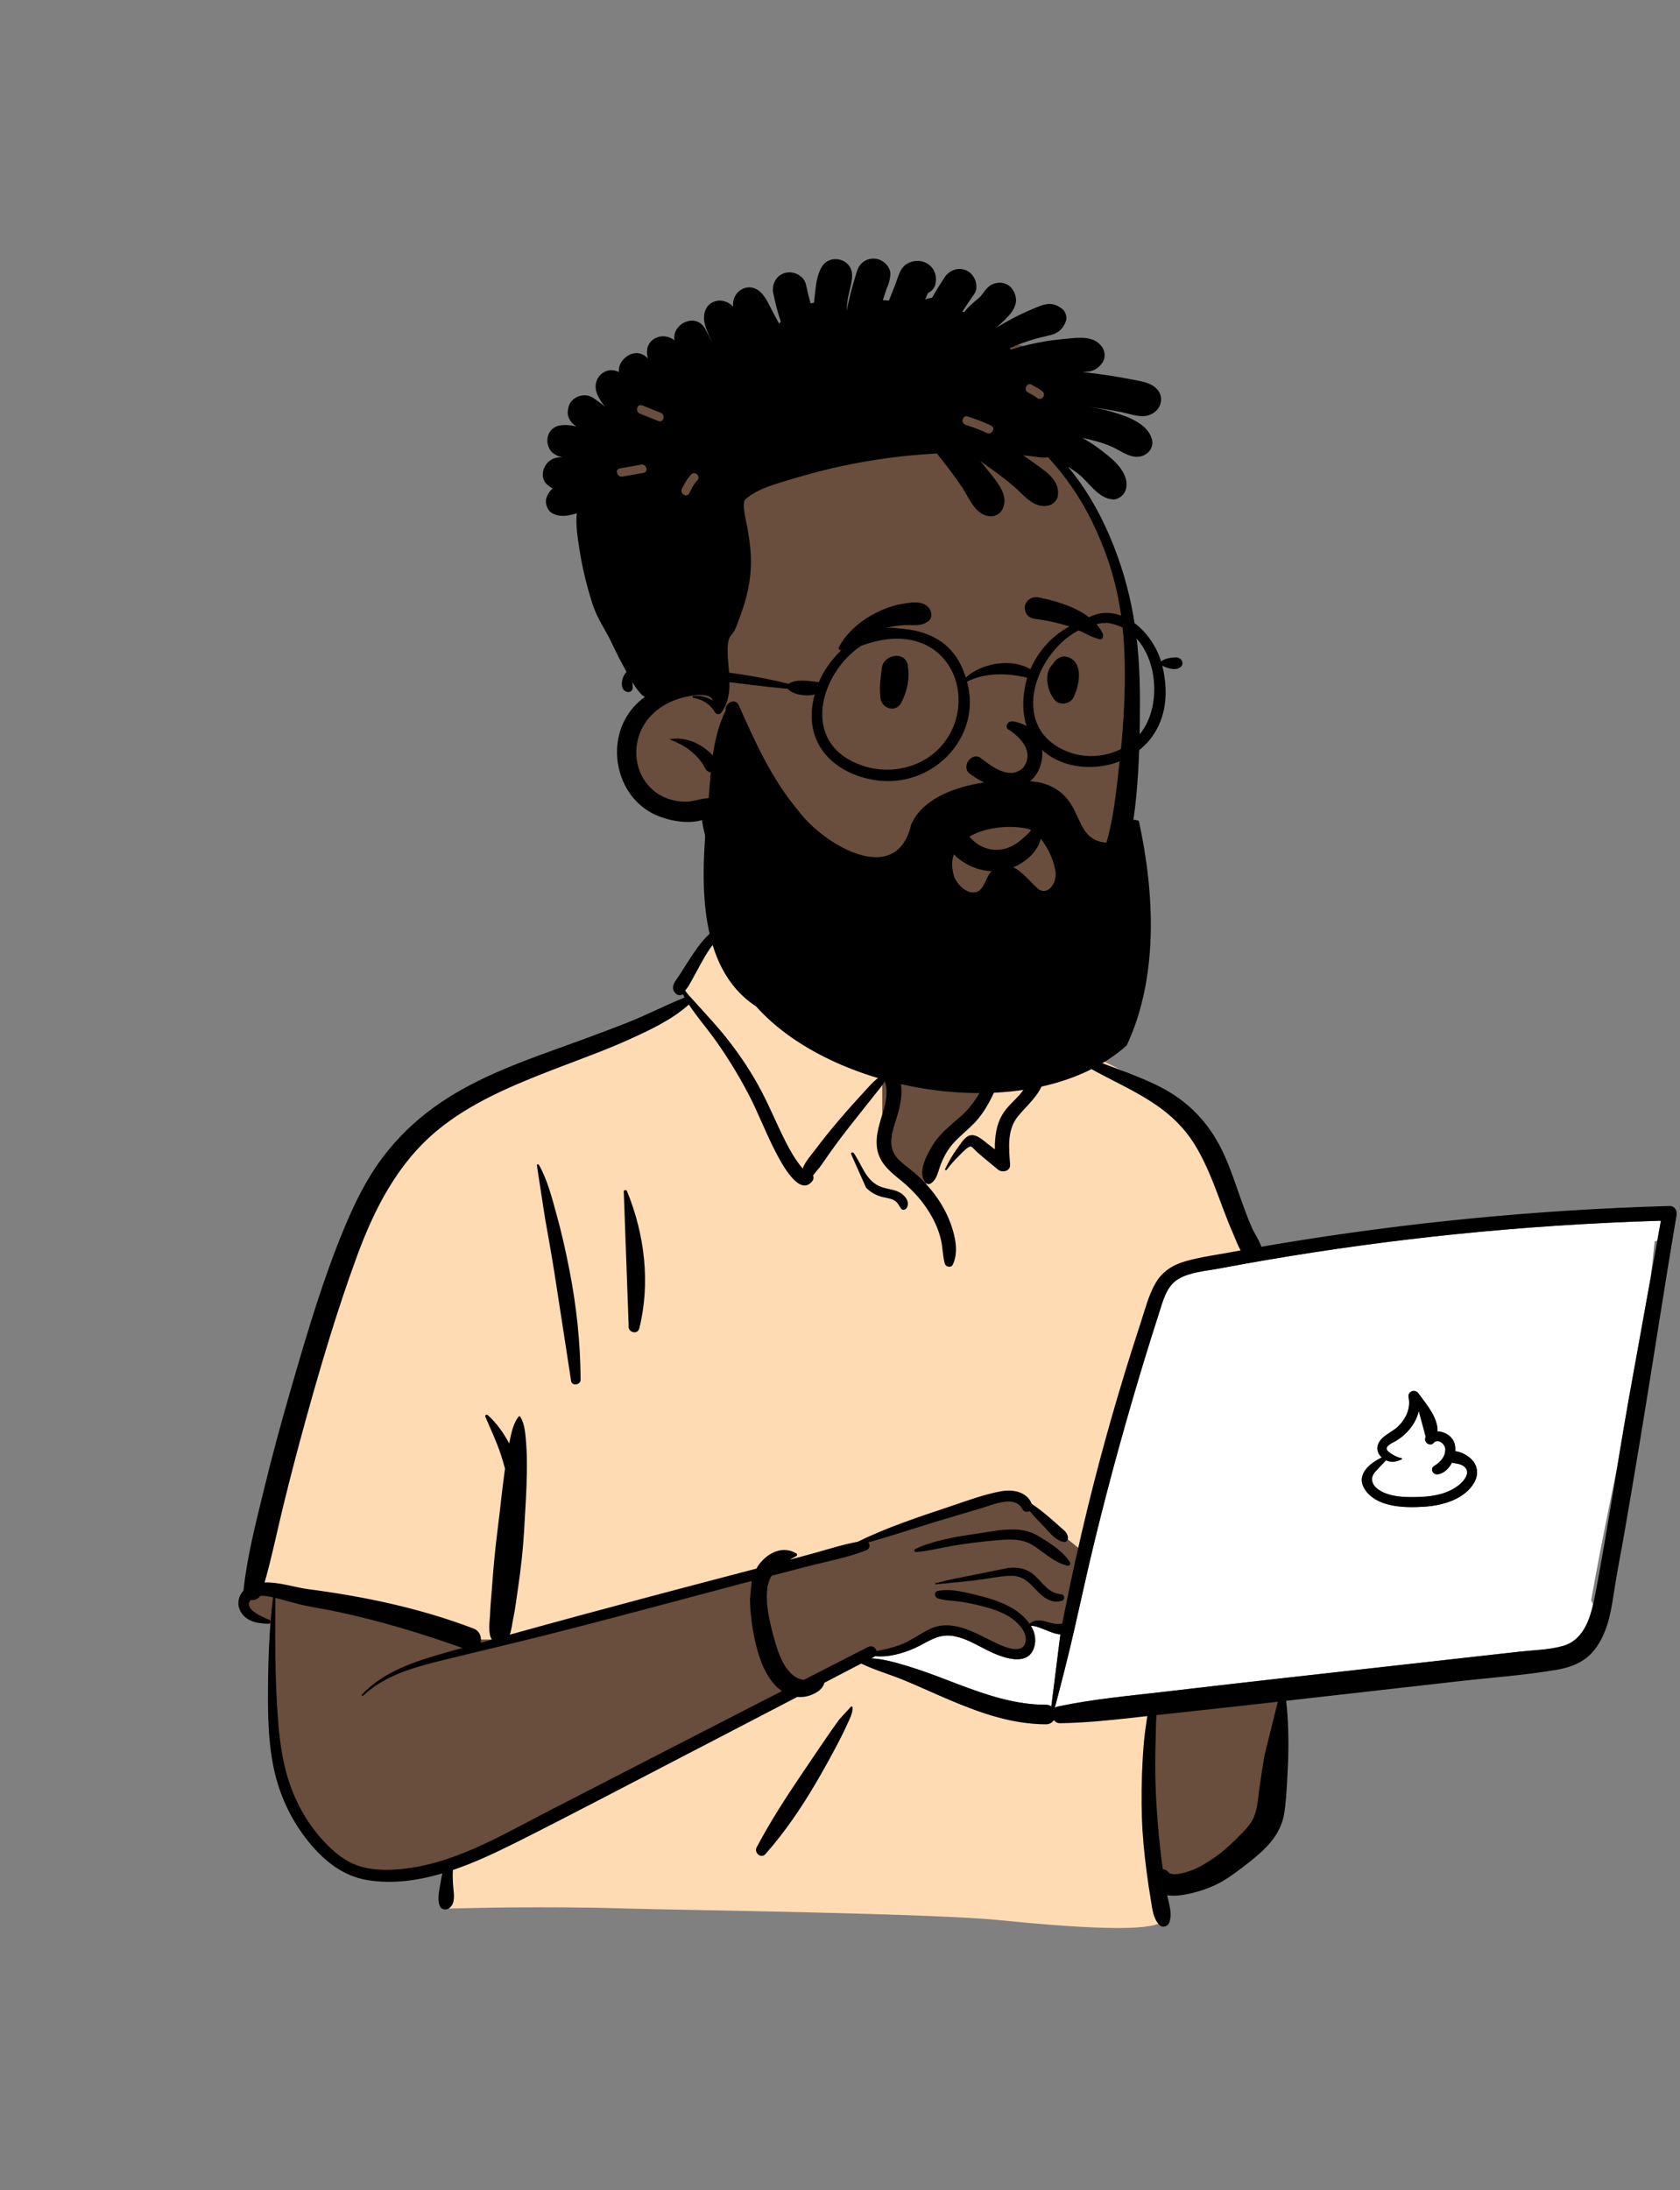 <svg width="449" height="585" viewBox="0 0 449 585" fill="none" xmlns="http://www.w3.org/2000/svg">
<rect x="0" y="0" width="449" height="585" fill="#808080" stroke="none"/>
<path fill-rule="evenodd" clip-rule="evenodd" d="M438.718 323.781C433.238 324.316 427.757 324.85 422.277 325.385C396.029 327.379 369.792 331.543 343.746 334.042C343.097 332.993 341.828 333.166 341.057 333.895C338.458 333.669 335.545 331.694 333.191 333.748C333.114 333.737 333.038 333.725 332.961 333.718C328.769 325.718 325.871 317.186 323.059 308.642C321.264 303.389 318.849 298.304 314.386 294.777C306.77 289.521 289.319 278.862 280.376 279.31C280.228 277.717 279.481 276.077 278.256 275.016C280.957 270.438 270.156 267.45 269.394 267.981C269.883 252.683 262.645 239.398 246.687 236.352C232.39 233.389 212.055 232.892 204.366 247.747C203.521 247.653 194.881 247.608 194.045 247.701C192.745 246.064 178.472 261.574 184.322 266.973C132.02 289.977 102.281 287.232 87.805 351.902C85.848 357.977 85.705 364.625 83.639 370.565C76.286 387.634 70.323 405.811 68.839 424.384C65.254 425.297 64.842 431.581 68.994 432.49C70.58 432.838 71.906 433.313 73.063 434.213C72.159 449.433 75.861 484.203 78.194 484.096C82.951 499.147 104.168 503.395 119.189 498.106C116.599 502.95 119.189 505.995 119.189 508.583C173.239 510.616 232.336 509.445 286.371 512.234C293.283 512.136 300.553 513.922 307.371 512.894C311.528 511.903 311.535 505.403 307.318 504.599L325.746 500.62C325.334 500.465 333.341 495.17 339.394 485.273C345.027 474.203 341.193 460.84 343.746 448.798C363.682 447.177 383.948 446.484 403.666 443.127C406.355 451.125 417.993 441.56 421.692 437.712C421.688 437.706 421.683 437.7 421.679 437.694C423.469 437.207 424.905 435.539 424.953 433.564C426.208 431.78 426.472 429.266 425.268 427.542C430.786 395.881 439.199 363.555 442.24 331.596C443.315 331.36 444.327 330.891 445.186 330.169L445.116 330.1C446.57 328.488 446.853 325.706 444.429 324.336C442.473 323.23 440.84 323.573 438.718 323.781Z" fill="#694D3D"/>
<path fill-rule="evenodd" clip-rule="evenodd" d="M230.282 442.28L234.504 444.951L269.046 456.018L290.155 458.689L307.426 456.018V485.401L310.88 512.877C309.345 515.675 294.761 515.675 267.127 512.877C249.511 511.093 185.13 510.227 170.471 509.846L169.641 509.824C152.416 509.33 135.401 509.33 118.595 509.824V499.521L166.57 475.861L209.556 451.82L230.282 442.28ZM205.806 245.346L208.979 247.701L202.052 259.016L235.793 286.152V307.827L246.476 317.872L252.581 307.827L261.185 296.451L267.299 278.01L265.218 265.861L269.404 265.469C269.425 266.299 269.421 267.137 269.394 267.981C270.156 267.45 280.957 270.438 278.256 275.016C279.481 276.077 280.228 277.717 280.376 279.31C289.319 278.861 306.77 289.521 314.386 294.777C318.849 298.304 321.264 303.389 323.059 308.642L323.481 309.923L323.918 311.239L324.357 312.553C326.786 319.779 329.409 326.94 332.96 333.718C333.038 333.725 333.114 333.737 333.191 333.748C335.545 331.694 338.458 333.669 341.057 333.895C341.81 333.183 343.038 333.001 343.699 333.971L343.745 334.042L311.363 340.385L290.001 414.891L271.397 399.876L261.411 401.353L235.04 410.809L204.37 418.731L134.352 437.924H125.436L73.552 425.466L68.876 423.931C70.42 405.515 76.346 387.496 83.638 370.565C85.705 364.625 85.847 357.977 87.805 351.902C102.281 287.232 132.02 289.977 184.322 266.973C178.472 261.574 192.745 246.064 194.045 247.701L194.127 247.694L194.304 247.685L194.532 247.677C196.572 247.618 203.607 247.662 204.366 247.747C204.806 246.897 205.287 246.098 205.806 245.346Z" fill="#FFDBB4"/>
<path fill-rule="evenodd" clip-rule="evenodd" d="M443.894 326.043L442.929 331.387C442.7 331.462 442.467 331.525 442.231 331.577C441.927 334.763 441.571 337.953 441.169 341.145L435.189 374.283C434.158 380.146 433.179 386.021 432.207 391.898L430.919 398.211L430.121 402.135C428.399 410.632 426.726 419.101 425.258 427.523C425.48 427.841 425.652 428.185 425.777 428.546L425.664 429.021L425.585 429.337L425.505 429.65C424.347 434.077 422.331 438.369 417.582 439.672C413.999 440.654 410.068 440.743 406.369 441.131L405.959 441.175L341.227 448.413C333.406 449.287 325.588 450.188 317.771 451.098L310.994 451.889C301.548 452.976 292.049 453.832 282.742 455.801C282.4 455.873 282.117 456.009 281.886 456.188C283.76 449.134 285.554 442.09 287.18 434.966C289.01 426.947 290.747 418.913 292.704 410.923C296.647 394.827 301.067 378.837 305.906 362.984C306.922 359.656 307.961 356.336 309.022 353.023L309.767 350.707L310.341 348.862C311.228 346.048 312.326 343.156 314.928 341.604C317.973 339.787 322.125 339.486 325.579 338.858L327.917 338.421C331.416 337.772 334.919 337.148 338.427 336.548C355.221 333.676 372.11 331.372 389.061 329.642C406.7 327.841 424.4 326.67 442.122 326.098L443.894 326.043ZM283.227 436.534L283.392 436.548L280.975 455.766C280.588 455.497 280.097 455.332 279.498 455.334C271.567 455.357 263.964 452.836 256.61 450.066L255.491 449.641L252.369 448.448C249.195 447.239 246.004 446.057 242.754 445.076L241.44 444.682L240.773 444.486C238.312 443.772 235.723 443.123 233.164 442.961L232.815 442.942L233.56 442.553C233.669 442.496 233.765 442.433 233.85 442.364C235.259 442.468 236.67 442.44 238.156 442.173C240.951 441.673 243.669 440.706 246.164 439.36L247.279 438.76L247.735 438.519L248.037 438.364L248.336 438.213C250.48 437.151 252.529 436.486 255.235 437.051C258.307 437.694 260.999 439.34 263.769 440.731L264.26 440.975L264.59 441.133L264.927 441.291L265.268 441.446C269.013 443.121 274.973 444.929 276.409 439.867C276.986 437.833 276.534 435.929 275.533 434.259C277.398 434.098 280.731 436.285 283.227 436.534ZM376.444 373.215L376.49 373.446C377.019 376.28 375.691 378.992 373.682 380.968C372.033 382.589 369.116 383.49 368.29 385.822C367.819 387.149 368.319 388.407 369.286 389.285L369.063 389.394L368.846 389.505L368.633 389.616L368.426 389.729L368.224 389.842C364.941 391.717 362.268 394.767 365.229 398.451C368.588 402.63 375.606 402.765 380.551 402.438L380.884 402.415C385.679 402.057 391.359 400.456 393.959 396.054C395.152 394.034 395.021 391.592 393.358 389.864C392.356 388.821 390.567 387.751 388.926 387.624C388.998 386.705 388.888 385.817 388.563 385.068C387.86 383.449 385.989 382.359 384.184 382.32C384.33 378.881 381.56 375.488 379.521 372.739L379.313 372.457L379.111 372.18C378.175 370.886 376.173 371.611 376.444 373.215ZM379.181 376.875L381.039 383.795L381.007 383.852C380.352 385.088 382.068 386.49 383.086 385.452L383.188 385.342C384.396 384.102 386.25 385.769 386.273 387.089C386.306 388.947 385.089 390.384 383.64 391.333L383.538 391.398L383.271 391.563C382.081 392.345 382.982 393.979 384.29 393.78C385.908 393.534 387.234 392.258 388.051 390.665C388.925 390.914 389.919 390.884 390.839 391.395C393.157 392.684 391.824 394.94 390.314 396.303L390.253 396.357L390.13 396.464C387.36 398.812 383.589 399.628 380.035 399.803L379.83 399.812C376.24 399.965 371.562 400.016 368.485 397.916C366.569 396.61 366.015 394.756 367.636 393.001C368.552 392.01 369.477 391.009 370.43 390.042C371.856 390.719 373.129 390.444 374.587 389.804C374.774 389.722 374.671 389.437 374.488 389.437C373.683 389.437 370.731 387.952 370.588 387.003C370.455 386.125 372.088 385.385 372.882 384.96L372.997 384.898L373.097 384.84C373.928 384.34 374.709 383.757 375.424 383.103C377.238 381.443 378.555 379.361 379.13 377.083L379.181 376.875Z" fill="white"/>
<path fill-rule="evenodd" clip-rule="evenodd" d="M205.362 244.297C206.991 240.228 212.495 241.81 211.882 246.085C211.514 248.645 210.104 251.35 208.837 253.594C207.805 255.421 206.629 257.203 205.033 258.573C207.873 261.207 210.821 263.746 213.844 266.156C217.143 268.786 220.611 271.209 224.196 273.437C227.34 275.391 230.626 277.122 233.589 279.351C236.344 281.424 238.854 283.917 240.132 287.17C241.492 290.636 240.901 294.214 239.899 297.677L239.784 298.068C238.76 301.499 236.988 305.634 239.445 308.867C240.696 310.512 242.515 311.678 244.085 312.993C245.48 314.162 246.79 315.434 247.991 316.799C250.611 319.777 252.741 323.127 254.086 326.86L254.206 327.199C255.358 330.503 256.201 334.551 254.644 337.796C254.197 338.726 252.756 338.423 252.506 337.518C251.94 335.466 251.97 333.318 251.495 331.237C251.002 329.074 250.18 327.02 249.108 325.077C247.032 321.318 244.221 318.107 240.9 315.392L239.906 314.588C237.315 312.474 234.935 310.232 234.409 306.733C233.846 302.99 235.355 299.424 236.325 295.881C237.001 293.412 237.221 291.046 236.491 288.814C235.598 290.263 234.381 291.637 233.418 292.863C231.5 295.306 229.564 297.734 227.633 300.166C225.654 302.66 223.723 305.194 221.884 307.793C221.062 308.956 220.248 310.125 219.437 311.296C218.827 312.176 217.977 313.055 217.312 313.953C217.473 314.433 217.461 314.986 217.168 315.379C213.643 320.115 208.628 310.234 207.32 307.737C204.656 302.653 202.674 297.252 200.002 292.169C197.232 286.9 194.079 281.771 190.565 276.96C188.439 274.051 186.056 271.317 184.111 268.315C179.53 272.446 173.501 275.215 167.964 277.726C161.879 280.484 155.558 282.738 149.32 285.131L147.478 285.842C136.729 290.013 125.719 294.595 116.785 302.003C106.286 310.709 100.076 322.842 95.452 335.407C90.129 349.872 85.726 364.727 81.621 379.572C79.521 387.168 77.528 394.798 75.654 402.453C74.003 409.197 72.634 416.007 70.723 422.682C74.599 422.546 79.02 424.038 82.33 424.468C97.413 426.431 112.293 429.561 126.533 434.978C128.292 435.648 128.801 437.394 128.418 438.81C129.432 438.525 130.446 438.237 131.46 437.954C130.349 436.26 130.88 433.233 130.967 431.357L130.972 431.228C131.062 428.727 131.335 426.224 131.512 423.728C131.849 418.97 132.287 414.246 132.871 409.515L133.019 408.332C133.68 403.185 134.169 398.008 134.89 392.87L134.975 392.282C134.63 390.967 134.227 389.668 133.804 388.375C132.678 384.932 131.089 381.69 129.696 378.354C129.532 377.961 130.095 377.736 130.357 377.971C132.716 380.081 134.59 382.758 136.095 385.557C136.121 385.425 136.144 385.293 136.172 385.161L136.343 384.32C136.767 382.27 137.282 380.113 138.547 378.451C138.682 378.274 138.948 378.237 139.076 378.451C140.286 380.487 140.422 383.067 140.608 385.384C140.818 388.006 140.845 390.661 140.808 393.289C140.735 398.427 140.371 403.579 140.081 408.708C139.796 413.749 139.237 418.725 138.517 423.716L138.38 424.652C138.028 427.027 137.739 429.432 137.275 431.791L137.143 432.434C136.895 433.604 136.742 435.253 136.248 436.624C148.966 433.096 161.705 429.65 174.467 426.264C183.691 423.816 192.924 421.405 202.154 418.979C202.641 418.106 203.247 417.291 204.004 416.563C206.498 414.162 209.802 413.09 212.833 414.939C213.08 415.089 213.1 415.473 212.833 415.619C212.253 415.934 211.671 416.258 211.099 416.595L216.641 415.103C220.784 413.986 224.976 412.592 229.215 411.814C237.025 407.982 245.424 405.208 253.65 402.467L254.62 402.141C258.832 400.714 263.189 399.115 267.54 398.324C270.726 397.744 274.466 398.443 275.747 401.689C277.369 402.751 278.895 404 280.368 405.229C281.433 406.116 282.453 407.06 283.491 407.979L283.682 408.146C284.531 408.878 285.203 409.368 285.411 410.533C285.519 411.135 285.134 411.948 284.387 411.869C282.103 411.626 280.246 408.993 278.697 407.421C277.501 406.206 276.294 404.95 275.202 403.615C274.565 403.959 273.692 403.898 273.287 403.134C271.185 399.178 265.428 401.919 262.242 402.858L257.679 404.201C255.398 404.873 253.117 405.549 250.84 406.236C244.583 408.126 238.356 410.24 232.041 411.975C232.606 412.593 232.528 413.691 231.455 414.109C226.513 416.037 221.09 417.034 215.955 418.357C212.713 419.193 209.473 420.035 206.234 420.881C205.679 421.775 205.28 422.787 205.111 423.965C204.493 428.296 205.685 433.294 206.847 437.483L207.022 438.108C207.976 441.476 209.38 445.605 212.303 447.732C213.017 448.251 213.925 448.612 214.841 448.693C220.562 445.765 226.283 442.838 232.008 439.915C233.068 439.374 234.048 440.107 234.286 440.979C236.304 440.649 238.318 440.13 240.152 439.511C243.234 438.471 245.641 436.486 248.53 435.113C254.12 432.458 259.829 435.72 264.835 438.199L265.988 438.763C268.233 439.846 272.903 441.926 273.98 438.964C275.022 436.099 271.728 433.037 269.601 431.748C267.066 430.21 264.113 429.388 261.248 428.702C259.612 428.311 257.956 427.991 256.29 427.758C254.4 427.494 252.448 427.533 250.628 426.924C249.724 426.622 249.585 425.194 250.628 424.958C253.429 424.324 256.772 425.016 259.695 425.722L261.223 426.096C264.168 426.815 267.141 427.717 269.824 429.15C271.774 430.192 273.833 431.776 275.178 433.715C276.346 432.636 277.799 432.673 279.313 433.073L280.135 433.3C281.492 433.674 282.592 433.931 283.913 433.672C284.089 432.717 284.268 431.761 284.46 430.806C286.341 421.413 288.405 412.056 290.682 402.749C294.61 386.696 299.155 370.819 304.279 355.104L304.793 353.533C305.975 349.939 306.926 346.023 308.831 342.721C310.633 339.599 313.52 337.8 316.95 336.848C320.843 335.767 324.933 335.202 328.904 334.472C329.789 334.309 330.678 334.154 331.564 333.995C330.815 332.649 330.256 331.123 329.752 329.951L329.664 329.748C328.581 327.295 327.609 324.797 326.67 322.287L325.968 320.399C324.273 315.854 322.523 311.383 320.14 307.132C317.632 302.658 314.304 299.001 310.155 295.973C301.697 289.8 291.502 286.652 283.298 280.055C282.962 279.785 283.393 279.323 283.734 279.494C289.274 282.261 295.254 284.143 301.015 286.396L302.152 286.842C306.706 288.637 311.331 290.591 315.272 293.497C319.667 296.737 323.128 300.762 325.73 305.547C328.293 310.265 329.933 315.545 331.742 320.584L332.226 321.926C332.956 323.94 333.709 325.947 334.573 327.906C335.258 329.461 336.537 331.237 337.119 333.014C338.71 332.739 340.3 332.464 341.893 332.2C376.384 326.474 411.26 323.11 446.214 322.126C447.582 322.087 448.289 323.385 448.088 324.571C444.733 344.293 441.752 364.082 438.482 383.818C437.054 392.432 435.598 401.04 434.107 409.643C433.352 414.002 432.48 418.344 431.765 422.709C431.187 426.234 430.768 429.787 429.777 433.23C428.888 436.318 427.524 439.295 425.284 441.651C422.869 444.19 419.499 445.419 416.106 446C407.493 447.474 398.659 448.076 389.976 449.057L343.748 454.287C344.423 460.392 344.474 466.402 344.164 472.578L343.987 475.95C343.843 478.662 343.67 481.378 343.279 484.062C342.787 487.429 341.238 490.28 338.957 492.794C336.861 495.104 334.316 497.074 331.84 498.963C329.27 500.923 326.615 502.816 323.593 504.028L323.201 504.183C320.55 505.212 315.577 506.805 311.954 506.223C312.427 508.582 313.344 511.119 312.531 513.454C312.154 514.538 310.729 515.079 309.855 514.157C308.125 512.328 307.989 509.914 307.58 507.528C307.153 505.047 306.785 502.556 306.459 500.059C305.827 495.231 305.335 490.359 305.185 485.491C305.031 480.491 305.091 475.484 305.362 470.49C305.501 467.925 305.674 465.362 306.001 462.814C306.141 461.727 306.283 460.639 306.447 459.555C306.506 459.16 306.572 458.766 306.643 458.374L302.494 458.839C296.132 459.545 289.766 460.183 283.359 460.282C282.6 460.293 282.017 459.95 281.635 459.45C281.229 460.108 280.521 460.579 279.507 460.575C270.56 460.542 262.227 457.633 254.089 454.205C249.987 452.476 245.949 450.605 241.841 448.891C238.006 447.291 233.907 446.15 230.165 444.348L220.332 449.476C220.259 449.728 220.167 449.966 220.069 450.166C219.428 451.465 218.166 452.17 216.877 452.701C215.64 453.212 214.358 453.37 213.11 453.241C205.652 457.127 198.193 461.009 190.729 464.882L183.263 468.751C168.388 476.451 153.573 484.278 138.604 491.798L137.502 492.349C132.332 494.927 126.78 497.54 121.043 499.489C120.941 500.933 121.005 502.338 121.127 503.866L121.156 504.199C121.327 506.005 121.694 508.268 120.237 509.554C119.479 510.222 118.125 510.225 117.609 509.217C116.674 507.388 117.514 504.506 117.81 502.52C117.915 501.814 118.044 501.087 118.233 500.383C111.655 502.33 104.879 503.274 98.185 502.181C91.668 501.117 86.621 497.035 82.552 492.042C78.257 486.773 75.206 480.633 73.568 474.051C71.705 466.561 71.583 458.825 71.627 451.153C71.674 442.984 71.978 434.773 72.977 426.658C71.882 426.402 70.668 426.181 69.561 426.257C69.013 427.129 67.95 427.496 66.989 427.383C64.9 429.674 70.199 432.015 71.892 432.601C72.48 432.805 72.417 433.754 71.739 433.726L71.312 433.706C68.695 433.567 65.992 433.123 64.454 430.705C63.221 428.768 63.592 426.472 65.061 424.892C66.032 415.767 68.352 406.881 70.512 397.98C72.631 389.243 74.988 380.562 77.486 371.925L78.606 368.06C82.54 354.517 86.651 340.865 92.077 327.861C94.786 321.367 97.907 314.993 102.138 309.331C106.081 304.053 110.737 299.537 116.089 295.68C126.066 288.488 137.773 284.143 149.275 280.003L149.79 279.818C155.751 277.674 161.697 275.504 167.59 273.182C172.802 271.127 177.795 268.523 182.982 266.438C182.813 266.134 182.651 265.826 182.494 265.515L182.398 265.595C182.382 265.608 182.365 265.621 182.347 265.633C181.826 265.992 181.058 265.815 180.628 265.412C179.414 264.273 179.825 263.009 180.635 261.828L180.741 261.678C181.732 260.298 182.616 258.839 183.53 257.408L184.103 256.514C185.638 254.124 187.251 251.719 189.298 249.744C190.246 248.829 191.284 248.145 192.384 247.634C192.29 247.437 193.114 247.033 193.348 247.236C196.832 245.968 200.84 246.234 204.638 246.583M341.511 454.539L336.668 455.087C331.339 455.69 326.008 456.273 320.677 456.85L309.096 458.101C309.067 458.758 308.987 459.399 308.972 459.895C308.896 462.451 308.84 465.007 308.787 467.564C308.68 472.688 308.797 477.817 309.136 482.931C309.465 487.887 309.898 492.843 310.571 497.765L310.709 498.749L310.789 499.267C311.338 499.319 311.878 499.579 312.326 500.112C313.306 501.275 316.853 500.144 318.238 499.654C320.516 498.849 322.661 497.487 324.64 496.122C326.573 494.788 328.313 493.234 329.986 491.596L331.354 490.25C332.716 488.906 334.078 487.473 334.912 485.781C336.043 483.487 336.19 480.67 336.521 478.172C336.93 475.098 337.416 472.025 337.93 468.967M200.903 422.278L200.401 422.409C182.15 427.23 163.928 432.194 145.621 436.803C136.562 439.084 127.46 441.2 118.389 443.437L116.921 443.802C109.765 445.6 102.524 447.764 97.044 452.925C96.842 453.115 96.548 452.823 96.739 452.621C102.644 446.37 111.043 443.724 119.108 441.43C120.598 441.006 122.091 440.592 123.582 440.171C112.615 436.283 101.474 432.901 90.076 430.489C87.141 429.868 84.172 429.412 81.24 428.788C79.194 428.353 77.197 427.724 75.173 427.202L73.582 426.804L73.56 431.806C73.534 438.891 73.546 445.969 73.91 453.053L73.979 454.365C74.403 462.248 75.065 470.295 77.879 477.727C80.165 483.768 83.809 489.458 88.575 493.857C90.986 496.083 93.579 497.816 96.784 498.671C99.759 499.466 102.877 499.559 105.936 499.347C120.608 498.329 133.669 490.404 146.414 483.843C167.261 473.111 188.111 462.385 208.979 451.694C208.415 451.311 207.883 450.869 207.4 450.372C204.602 447.499 203.126 443.565 202.156 439.756C201.124 435.701 200.507 431.354 200.435 427.168M227.456 455.837C227.64 455.738 227.853 455.862 227.862 456.068C227.926 457.653 227.045 459.216 226.387 460.644L226.318 460.796C225.518 462.564 224.643 464.309 223.737 466.026C221.928 469.457 220.047 472.852 218.084 476.198C214.137 482.93 209.751 489.378 204.567 495.24C203.396 496.564 201.47 494.866 202.221 493.44C205.845 486.568 210.068 480.079 214.416 473.646C216.593 470.425 218.768 467.201 220.966 463.995C221.883 462.657 222.811 461.324 223.765 460.011L224.34 459.226M443.903 326.062C425.589 326.612 407.297 327.8 389.07 329.661C372.119 331.391 355.23 333.695 338.437 336.567C334.929 337.167 331.426 337.791 327.927 338.44L325.828 338.832C322.328 339.492 318.053 339.764 314.937 341.623C311.652 343.582 310.765 347.678 309.672 351.055C308.387 355.027 307.134 359.01 305.916 363.003C301.077 378.856 296.657 394.846 292.713 410.942C290.756 418.932 289.019 426.966 287.189 434.985C285.563 442.109 283.77 449.153 281.895 456.206C282.127 456.028 282.41 455.892 282.752 455.82C292.058 453.851 301.558 452.995 311.003 451.908L311.917 451.802C321.689 450.659 331.46 449.525 341.237 448.432L405.969 441.194C409.786 440.768 413.876 440.71 417.591 439.691C423.908 437.958 425.388 430.937 426.448 425.345L426.48 425.176C429.675 408.282 432.219 391.24 435.199 374.302M283.402 436.567C280.889 436.402 277.449 434.113 275.542 434.278C276.543 435.947 276.995 437.852 276.418 439.886C274.813 445.546 267.552 442.618 264.055 440.889C261.188 439.47 258.419 437.735 255.245 437.07C251.648 436.318 249.212 437.74 246.174 439.379C243.678 440.725 240.961 441.692 238.166 442.192C236.68 442.458 235.268 442.487 233.859 442.383C233.774 442.452 233.679 442.515 233.57 442.572L232.824 442.961C236.195 443.114 239.627 444.149 242.764 445.095C246.014 446.076 249.204 447.258 252.378 448.467L255.5 449.66C263.201 452.592 271.173 455.377 279.507 455.352C280.107 455.351 280.597 455.516 280.984 455.785M269.341 418.832C271.824 418.53 274.116 418.854 276.099 420.461C278.492 422.399 280.099 425.612 283.539 425.824C284.542 425.885 284.775 427.287 283.778 427.58C281.218 428.334 279.145 426.956 277.4 425.168L276.228 423.95C274.504 422.175 272.914 420.803 269.989 420.909C266.856 421.023 263.718 421.743 260.606 422.109C257.08 422.523 253.556 422.876 250.019 423.181C249.855 423.195 249.827 422.938 249.98 422.9L253.942 421.92M266.944 408.74L267.354 408.699C270.959 408.351 274.256 408.338 277.476 410.266L278.094 410.637C280.997 412.392 284.157 414.459 285.972 417.299C286.269 417.764 285.778 418.311 285.281 418.193C281.792 417.36 279.241 414.815 276.307 412.91C273.014 410.772 269.613 411.125 265.858 411.457C262.222 411.778 258.589 412.22 254.989 412.823C251.607 413.388 248.214 414.281 244.797 414.566L244.798 414.559C244.407 414.558 244.185 413.976 244.583 413.778C248.05 412.057 252.066 411.242 255.838 410.455M376.468 373.31C376.12 371.653 378.17 370.884 379.12 372.199L379.322 372.476C381.375 375.273 384.345 378.782 384.193 382.338C385.998 382.378 387.869 383.468 388.572 385.087C388.897 385.836 389.007 386.724 388.936 387.643C390.576 387.769 392.365 388.84 393.368 389.883C395.03 391.611 395.161 394.053 393.969 396.073C391.369 400.475 385.689 402.076 380.894 402.434L380.723 402.446C375.77 402.786 368.634 402.694 365.238 398.47C361.962 394.395 365.583 391.095 369.295 389.304C368.329 388.426 367.828 387.168 368.299 385.841C369.125 383.509 372.043 382.608 373.691 380.987C375.701 379.011 377.028 376.299 376.499 373.465M379.19 376.894C378.644 379.254 377.302 381.412 375.433 383.122C374.719 383.776 373.937 384.359 373.106 384.859L373.007 384.917C372.27 385.328 370.458 386.099 370.597 387.022C370.741 387.971 373.693 389.455 374.497 389.456C374.68 389.456 374.784 389.74 374.597 389.823C373.139 390.463 371.865 390.738 370.439 390.061C369.487 391.028 368.561 392.029 367.645 393.02C366.024 394.775 366.579 396.628 368.494 397.935C371.571 400.035 376.249 399.984 379.84 399.831C383.453 399.677 387.316 398.876 390.139 396.483L390.262 396.376C391.796 395.02 393.198 392.721 390.848 391.414C389.928 390.902 388.934 390.933 388.061 390.684C387.243 392.277 385.917 393.553 384.299 393.799C382.991 393.998 382.091 392.364 383.28 391.582L383.547 391.417C385.041 390.469 386.316 389.009 386.282 387.108C386.259 385.788 384.405 384.121 383.197 385.361L383.142 385.42C382.132 386.553 380.352 385.126 381.016 383.871L381.048 383.814M143.489 311.266C143.485 310.982 143.886 310.876 144.026 311.121C146.372 315.225 147.598 320.255 148.848 324.776C150.157 329.511 151.213 334.295 152.162 339.114C154.085 348.872 155.109 358.574 155.179 368.519C155.188 369.939 152.862 370.317 152.634 368.862C151.123 359.188 149.675 349.504 148.153 339.833C147.387 334.968 146.495 330.123 145.642 325.273M166.713 318.413C166.54 317.847 167.368 317.658 167.58 318.175C172.288 329.665 173.882 342.686 170.86 354.808C170.397 356.662 167.666 355.859 168.015 354.028M227.437 308.203C227.413 307.78 227.966 307.713 228.175 308.005C230.405 311.13 231.331 315.315 235.244 316.93C237.198 317.736 239.397 317.596 241.123 318.957C242.277 319.868 243.163 321.306 242.296 322.686C242.017 323.131 241.235 323.355 240.855 322.87C240.302 322.165 240.009 321.32 239.257 320.791C238.197 320.045 236.767 319.999 235.551 319.648C233.978 319.195 232.592 318.402 231.457 317.223M264.704 256.082C264.933 255.966 265.154 256.04 265.301 256.238C265.511 256.52 265.485 256.794 265.228 256.987C265.572 257.685 265.977 259.433 266.035 259.688C266.27 260.72 266.52 261.745 266.781 262.77C267.309 264.838 267.771 266.921 268.299 268.989C268.858 271.181 269.525 273.349 270.267 275.487C270.315 275.625 270.367 275.766 270.422 275.91L270.507 276.126L270.528 276.093C270.679 275.856 270.992 276.022 270.955 276.272C270.921 276.501 270.874 276.728 270.835 276.956L270.913 277.16C271.398 278.459 271.731 279.827 270.84 280.973C270.507 281.401 270.14 281.655 269.684 281.73C268.951 284.131 268.033 286.486 267.049 288.749L266.761 289.409C265.314 292.71 263.77 295.968 261.467 298.778C258.951 301.846 255.491 303.941 253.3 307.303C252.281 308.867 251.571 310.511 250.996 312.277L250.779 312.948C250.37 314.197 249.899 315.407 248.72 316.14C248.344 316.374 247.781 316.299 247.478 315.981C245.061 313.439 247.591 308.692 249.048 306.231C251.074 302.809 254.006 300.62 256.941 298.038C260.106 295.255 262.124 291.532 264.077 287.864C265.273 285.617 266.427 283.322 267.643 281.065C266.373 279.949 265.966 277.733 265.536 276.192L265.497 276.054C264.786 273.586 264.221 271.055 263.864 268.512C263.52 266.067 263.377 263.658 263.468 261.199L263.494 260.573M269.425 267.718C269.145 267.336 269.609 266.903 269.994 266.983C272.334 267.464 274.623 268.872 276.723 270.011L276.948 270.132C278.625 271.031 280.312 272.133 281.192 273.879C282.15 275.778 282.071 277.964 281.94 280.027L281.928 280.22C281.768 282.694 281.742 285.264 281.216 287.694C280.946 288.937 279.814 289.287 278.845 288.993C277.693 292.611 274.456 295.276 272.092 298.13C269.078 301.769 269.645 306.682 269.96 311.065C270.088 312.84 267.868 313.344 266.724 312.397L264.089 310.221C263.651 309.858 263.212 309.494 262.775 309.129C262.401 308.816 262.03 308.5 261.662 308.181L261.113 307.698C260.869 307.481 259.794 306.287 259.48 306.238C258.718 306.117 256.909 308.113 256.29 308.738L256.212 308.816C255.047 309.952 253.994 311.175 253.013 312.471C252.833 312.709 252.48 312.511 252.609 312.236C253.488 310.365 254.51 308.576 255.723 306.901L255.968 306.568C256.775 305.486 257.859 303.577 259.283 303.257C261.023 302.867 262.76 304.602 264.026 305.565L264.106 305.625C264.708 306.074 265.303 306.531 265.897 306.991C265.835 303.728 266.25 300.431 267.944 297.619C269.139 295.636 270.929 294.167 272.461 292.463C274.166 290.565 275.056 288.233 276.6 286.257C276.799 286.002 277.073 285.865 277.37 285.822C277.429 284.233 277.664 282.628 277.846 281.057L277.899 280.586C278.083 278.879 278.517 276.793 277.676 275.194C276.882 273.683 275.059 272.617 273.71 271.592L272.608 270.742M193.465 249.661C192.76 250.067 192.102 250.571 191.504 251.201C189.623 253.185 188.278 255.654 186.97 258.029C186.265 259.308 185.586 260.601 184.875 261.877C184.566 262.433 184.248 262.982 183.927 263.53C183.779 263.783 183.337 264.285 183.118 264.594C183.362 264.933 183.613 265.266 183.869 265.596C183.967 265.722 190.715 273.03 193.067 275.891C196.668 280.272 199.888 284.9 202.64 289.853C205.335 294.703 207.387 299.839 209.883 304.783C211.133 307.259 212.528 309.717 214.307 311.859C214.376 311.943 214.449 312.022 214.519 312.104C215.198 310.281 216.937 308.328 217.792 307.207L217.872 307.101C219.81 304.504 221.856 301.985 223.947 299.509C225.857 297.247 227.815 295.035 229.821 292.859L230.575 292.045C231.973 290.544 233.748 288.299 235.793 287.226C235.574 286.838 235.321 286.453 235.029 286.074C233.112 283.584 230.403 281.777 227.729 280.146L225.996 279.097C219.46 275.137 213.027 270.994 207.353 265.849C204.351 263.127 201.391 260.275 198.868 257.1L197.975 255.977M204.37 247.701C201.309 247.956 198.004 247.896 195.176 248.887C197.69 251.25 200.08 253.802 202.535 256.205C202.754 254.58 203.201 252.974 203.579 251.39" fill="black"/>
<path fill-rule="evenodd" clip-rule="evenodd" d="M168.808 107.765C170.794 105.642 173.334 104.06 176.111 103.554C173.573 104.817 171.092 106.134 168.808 107.765ZM164.917 126.076C164.566 124.458 164.33 122.824 164.256 121.19C164.7 121.863 165.409 122.312 166.205 122.544C165.691 123.691 165.253 124.873 164.917 126.076ZM297.824 151.45C295.531 141.942 284.835 123.653 282.307 120.133C279.562 111.416 294.534 104.426 286.391 97.611C282.705 94.535 277.832 93.447 273.262 92.356C241.615 84.784 207.613 88.603 178.262 102.528C173.798 101.592 169.146 103.421 165.9 106.634C150.647 121.909 171.434 149.469 175.979 166.69C183.777 185.891 167.713 189.121 169.436 205.367C170.774 213.76 179.306 215.978 186.506 217.247C187.66 217.516 189.203 217.556 189.575 218.771C190.742 225.866 194.741 232.627 200.11 237.215C199.641 238.601 199.999 240.284 201.655 241.501C216.656 252.608 235.571 258.167 254.281 257.168C276.578 255.977 288.109 243.243 290.891 239.965C306.276 219.264 304.437 191.951 301.299 167.28C299.113 150.095 301.885 168.295 297.824 151.45Z" fill="#694D3D"/>
<path fill-rule="evenodd" clip-rule="evenodd" d="M229.071 72.33C229.772 70.147 231.756 68.834 234.027 69.105C236.038 69.342 238.19 71.33 237.945 73.524C237.899 73.948 237.838 74.345 237.765 74.719L237.775 74.722L237.784 74.723L237.735 74.868C237.585 75.566 237.378 76.192 237.072 76.783C236.681 77.917 236.306 79.054 235.935 80.195C236.471 80.172 237.018 80.202 237.574 80.305C238.148 78.84 238.727 77.379 239.301 75.909C239.918 74.341 240.35 72.326 241.568 71.113C243.127 69.563 245.831 69.243 247.731 70.349C249.738 71.517 250.454 73.593 250.017 75.818C249.795 76.953 249.034 77.742 248.093 78.239L247.991 78.291L247.267 80C247.489 79.905 247.719 79.817 247.968 79.745C248.359 79.63 248.742 79.558 249.117 79.527C250.151 77.661 251.289 75.848 252.465 74.07C253.817 72.025 256.459 71.155 258.677 72.448C260.661 73.605 261.725 76.642 260.304 78.638C259.224 80.153 258.202 81.698 257.195 83.259C257.367 83.29 257.539 83.328 257.704 83.377C257.781 83.274 257.861 83.171 257.945 83.068C259.044 81.71 260.324 80.691 261.637 79.561C262.867 78.501 263.433 76.833 265.05 76.028C267.083 75.016 269.535 75.501 270.745 77.516C273.342 81.832 268.983 84.984 266.195 87.598C268.619 86.091 271.143 84.713 273.732 83.522C275.188 82.855 276.666 82.21 278.167 81.653C280.392 80.828 282.192 81.092 284.019 82.626C284.835 83.312 285.241 84.813 284.866 85.812C284.138 87.728 282.989 88.892 280.975 89.445C279.557 89.834 278.106 90.097 276.689 90.506C274.314 91.185 272.009 92.013 269.772 93.047C269.933 93.147 270.086 93.253 270.228 93.375C271.898 92.837 273.598 92.372 275.306 91.975C278.139 91.313 281.023 90.866 283.919 90.586L284.881 90.497C288.353 90.165 292.528 89.552 294.659 92.864C295.36 93.956 295.436 95.757 294.659 96.837C293.173 98.912 291.695 99.325 289.236 99.363C291.656 99.618 294.073 99.935 296.478 100.305C298.136 100.557 299.794 100.843 301.444 101.159L302.269 101.32C304.28 101.721 306.524 101.954 308.251 103.114C312.02 105.648 310.251 110.582 306.076 111.109C304.058 111.36 301.817 110.509 299.837 110.113C297.914 109.727 295.984 109.388 294.046 109.09C293.043 108.933 292.039 108.796 291.032 108.67C293.081 108.964 295.115 109.38 297.095 109.968L297.645 110.133C301.473 111.295 306.64 113.147 307.834 117.222C308.558 119.699 306.578 121.858 304.18 122.003C301.951 122.137 300.094 120.813 298.202 119.836C296.823 119.126 295.421 118.596 293.935 118.142C292.399 117.672 290.833 117.283 289.255 116.966C290.588 117.698 291.887 118.503 293.134 119.403L293.707 119.825C297.02 122.284 302.073 126.093 300.906 130.704C300.538 132.158 298.91 133.547 297.348 133.398C293.28 133.02 291.036 128.704 287.968 126.392C287.168 125.789 286.291 125.194 285.371 124.614C290.021 130.139 293.721 136.527 296.536 143.125C302.722 157.641 304.62 171.083 304.666 186.69L304.667 187.174C304.674 195.783 304.479 204.548 303.636 213.119C302.855 221.037 301.423 228.853 297.819 236.023C291.779 248.047 280.009 257.412 267.03 260.976C252.587 264.945 236.444 261.842 224.613 252.684C221.595 250.349 225.598 245.277 228.681 247.433C240.994 256.038 256.919 258.763 271.051 252.94C282.261 248.322 291.289 238.389 295.115 226.952C297.55 219.677 298.259 211.919 299.128 204.336L299.186 203.831C300.105 195.901 300.637 187.918 300.63 179.935C300.618 165.109 298.481 152.906 291.936 139.458C288.857 133.123 284.862 127.266 280.09 122.126C278.642 122.419 277.103 122.007 275.639 121.851C274.893 121.771 274.146 121.694 273.399 121.626C274.162 122.117 274.91 122.628 275.646 123.151L276.61 123.844C279.629 125.998 283.459 128.452 282.683 132.616C282.472 133.742 281.346 134.776 280.255 135.031C276.298 135.97 273.579 132.139 270.906 129.864C268.581 127.888 266.149 126.117 263.671 124.343C263.108 123.942 262.541 123.541 261.97 123.144C262.507 123.767 263.028 124.4 263.537 125.038L264.289 125.988C266.565 128.825 269.846 132.513 267.819 136.191C267.244 137.229 266.019 137.92 264.831 137.897C260.749 137.813 259.125 133.196 257.21 130.28C255.563 127.781 253.774 125.426 251.925 123.072C251.415 122.427 250.902 121.782 250.381 121.137C241.806 121.58 233.261 122.709 224.866 124.514C219.098 125.755 213.426 127.362 207.796 129.12L207.328 129.269C204.281 130.246 201.142 131.497 198.945 133.642C198.632 135.12 198.872 136.679 199.172 138.155L199.406 139.285C200.369 144.01 201.026 148.647 200.535 153.497C200.025 158.5 198.512 162.999 196.666 167.647C195.793 169.838 194.889 169.441 194.579 171.791C194.341 173.582 194.488 175.43 194.651 177.236L194.786 178.766C195.127 182.776 195.298 187.147 192.66 190.456C192.25 190.963 191.373 190.761 191.082 190.253C190.967 190.051 190.845 189.857 190.711 189.67C189.439 187.834 187.49 186.788 185.261 186.384C184.977 186.334 185.088 185.957 185.326 185.926C187.21 185.705 188.995 186.174 190.512 187.143C189.792 184.665 184.224 185.87 182.394 186.352L182.331 186.369C180.048 186.979 177.888 187.971 175.985 189.376C172.155 192.2 169.941 196.603 170.052 201.347C170.163 206.01 172.58 210.318 176.732 212.551C178.735 213.627 181.013 214.146 183.281 214.123C185.648 214.1 187.754 213.066 190.125 213.211C191.496 213.295 192.545 214.76 191.752 216.038C191.224 216.893 190.535 217.565 189.738 218.08C191.68 222.541 194.158 226.796 197.015 230.723C198.597 232.902 200.389 234.913 202.361 236.748C203.901 238.183 207.237 239.843 207.049 242.236C206.984 243.098 206.536 243.625 205.747 243.945C203.294 244.944 200.312 241.504 198.671 239.845L198.539 239.713C196.494 237.683 194.629 235.439 193.005 233.058C190.125 228.83 188.336 224.064 187.597 219.057C183.664 220.236 178.455 219.129 175.245 217.683C165.157 213.142 161.86 199.607 167.992 190.593C169.179 188.849 170.665 187.357 172.358 186.151C171.986 185.949 171.638 185.689 171.327 185.361C169.611 183.545 168.398 181.175 167.194 178.99L167.049 178.729C165.98 176.806 164.972 174.852 164.027 172.869L163.675 172.123C161.565 167.601 159.715 165.625 158.21 160.87C156.762 156.283 155.621 151.608 154.882 146.853L154.685 145.595C154.258 142.836 153.854 139.886 154.166 137.084C152.017 137.783 149.857 138.214 147.731 137.165C146.33 136.474 145.556 134.459 146.035 133.013C146.383 131.948 146.965 131.112 147.704 130.456C147.264 130.235 146.85 129.952 146.487 129.639L146.169 129.365C144.882 128.25 144.79 126.132 145.571 124.736C145.648 124.602 145.724 124.465 145.797 124.331C146.54 123.007 148.076 122.141 149.593 122.164C149.838 122.167 150.083 122.167 150.332 122.164C149.623 122.007 148.93 121.767 148.271 121.362C145.299 119.542 145.675 114.608 149.271 113.738C150.78 113.375 152.446 113.524 154.108 113.913C154.047 113.879 153.986 113.845 153.924 113.807C152.668 113.04 151.615 111.54 151.734 110.002C151.864 108.3 152.415 107.086 153.924 106.194C155.234 105.423 157.088 105.35 158.39 106.194C159.52 106.93 160.627 107.743 161.691 108.617C160.623 107.308 159.696 105.884 159.321 104.373C158.857 102.492 159.631 100.443 161.331 99.451C162.687 98.661 164.12 98.748 165.399 99.359C165.33 98.371 165.571 97.363 166.23 96.47C167.578 94.639 170.029 93.585 172.162 94.921C172.442 95.097 172.817 95.398 173.181 95.768C172.473 93.52 173.112 91.162 175.529 90.147C177.003 89.525 178.999 89.838 180.278 90.91C179.466 86.533 185.95 83.316 188.47 87.838C189.042 88.863 189.608 89.941 190.114 91.045L190.301 91.46L190.32 91.452L190.191 91.149L190.06 90.845C189.359 89.224 188.466 87.537 188.221 85.778C187.861 83.175 189.026 80.706 191.867 80.325C193.334 80.126 194.966 80.79 195.95 81.951C195.418 77.913 199.945 74.978 203.204 77.993C204.747 79.42 205.571 81.507 206.551 83.339C207.107 84.373 207.674 85.404 208.229 86.442C208.371 86.274 208.524 86.106 208.685 85.942C207.861 83.484 207.222 80.966 206.682 78.432C206.168 76.043 207.367 73.562 209.841 72.887C212.089 72.269 214.904 73.651 215.406 76.036C215.759 77.714 216.176 79.375 216.636 81.027C216.95 80.95 217.26 80.897 217.566 80.859C217.592 80.548 217.621 80.236 217.653 79.926L217.774 78.822C218.041 76.3 218.312 73.421 219.634 71.277C221.89 67.613 227.673 69.132 227.735 73.463C227.769 75.703 226.854 77.924 226.536 80.141C226.398 81.107 226.318 82.084 226.272 83.061C226.888 79.817 227.735 76.615 228.715 73.463C228.83 73.085 228.953 72.708 229.071 72.33ZM179.175 197.412C184.25 196.63 188.888 199.45 191.894 203.4C192.442 204.121 192.082 205.14 191.588 205.747C191.232 206.193 190.753 206.247 190.213 206.315C189.592 206.395 188.807 205.895 188.535 205.357C186.601 201.511 183.15 199.08 179.175 197.584C179.102 197.557 179.079 197.428 179.175 197.412ZM186.21 128.493L186.363 128.328C187.39 127.267 185.767 125.646 184.738 126.71C183.655 127.829 182.935 129.189 182.242 130.568C181.583 131.882 183.564 133.043 184.227 131.724L184.528 131.124C185.002 130.192 185.507 129.271 186.21 128.493ZM171.958 126.315C173.414 126.071 172.797 123.864 171.347 124.107C169.47 124.422 167.6 124.781 165.722 125.096C164.267 125.341 164.884 127.547 166.333 127.304C168.211 126.989 170.081 126.63 171.958 126.315ZM258.656 111.249C257.25 110.781 256.646 112.992 258.045 113.457C259.977 114.099 261.893 114.757 263.726 115.649C265.05 116.293 266.217 114.319 264.886 113.672C262.874 112.693 260.777 111.954 258.656 111.249ZM171.627 108.281C170.254 107.734 169.658 109.948 171.016 110.489L175.98 112.467C177.353 113.014 177.949 110.801 176.591 110.26L171.627 108.281ZM275.988 102.905L275.806 102.792C274.562 101.988 273.409 103.969 274.646 104.769C275.373 105.238 276.257 105.556 276.922 106.115L277.061 106.238C278.136 107.249 279.764 105.634 278.686 104.619C277.898 103.877 276.9 103.464 275.988 102.905Z" fill="black"/>
<path fill-rule="evenodd" clip-rule="evenodd" d="M260.06 231.606C257.48 230.56 255.178 228.814 253.495 226.584C252.909 225.809 252.758 224.99 252.88 224.241C253.018 223.4 253.519 222.637 254.203 222.125C254.888 221.611 255.745 221.358 256.574 221.487C257.294 221.599 258.011 221.991 258.578 222.804L258.697 222.967C259.697 224.313 261.001 225.417 262.487 226.129C263.919 226.815 265.52 227.135 267.177 226.949C270.334 226.595 272.509 224.897 274.822 222.593C275.108 222.302 275.395 222.001 275.683 221.697C275.865 221.42 276.118 221.242 276.398 221.149C276.71 221.046 277.062 221.052 277.384 221.164C277.695 221.271 277.974 221.476 278.16 221.748C278.337 222.007 278.438 222.327 278.405 222.695C278.194 225.083 276.938 227.215 275.154 228.889C273.172 230.748 270.546 232.034 268.073 232.485C265.349 232.981 262.573 232.626 260.06 231.606ZM269.358 194.758C272.257 196.51 276.673 200.594 273.555 204.937C269.885 208.766 264.601 204.376 261.997 202.39C259.583 200.851 256.87 204.809 259.11 206.606C277.925 220.456 285.561 195.216 270.824 192.699C269.202 192.422 268.599 194.217 269.358 194.758ZM235.641 178.647C235.961 174.695 242.015 173.797 242.617 177.708C243.156 181.211 242.521 184.429 240.934 187.583C239.418 190.596 235.606 189.191 235.318 186.447C234.932 182.769 235.442 181.105 235.641 178.647ZM281.722 176.897C282.566 175.798 283.784 175.048 285.244 175.472C289.806 176.797 288.461 183.236 286.859 186.37C285.989 188.072 283.175 188.504 281.904 187.005C279.831 184.561 278.839 179.681 281.473 177.274C281.545 177.149 281.624 177.024 281.722 176.897ZM240.87 161.354L241.591 161.229C243.82 160.845 246.591 160.477 248.168 162.259C249.004 163.204 249.292 164.96 248.168 165.864C246.191 167.456 244.005 166.839 241.635 166.974C239.682 167.085 237.805 167.406 235.924 167.941C231.798 169.114 228.435 171.254 224.911 173.605C224.448 173.913 223.976 173.325 224.197 172.895C226.231 168.933 230.174 165.678 234.124 163.694C236.231 162.636 238.538 161.757 240.87 161.354ZM277.563 159.579L278.115 159.691C284.117 160.939 291.914 163.43 294.756 169.292C294.864 170.12 294.75 170.298 294.657 170.414L294.626 170.453C294.549 170.552 294.488 170.688 294.127 170.801C294.027 170.777 293.925 170.752 293.823 170.726C292.52 170.386 291.49 169.919 290.492 169.433L289.41 168.903C288.154 168.291 286.888 167.702 285.546 167.266C282.682 166.338 279.736 165.683 276.745 165.334C276.096 165.258 275.472 165.041 274.979 164.668C274.512 164.314 274.155 163.824 273.992 163.172C273.781 162.329 273.841 161.691 274.296 160.931C274.638 160.36 275.128 159.964 275.69 159.736C276.263 159.505 276.915 159.45 277.563 159.579Z" fill="black"/>
<path fill-rule="evenodd" clip-rule="evenodd" d="M277.487 237.477C273.913 234.31 269.906 227.945 264.771 232.982C263.501 234.405 262.987 237.595 261.045 238.221C258.466 239.053 255.91 236.339 255.031 234.256C251.435 222.679 266.301 219.504 274.77 221.374C278.907 223.063 281.955 229.864 282.139 233.412C282.258 235.797 280.228 239.304 277.487 237.477ZM304.453 219.633C304.418 219.479 304.37 219.34 304.311 219.214C302.73 218.62 301.479 219.226 300.706 220.357C300.731 220.639 300.816 220.924 300.869 221.203C300.273 222.452 299.735 223.998 298.926 225.077C298.767 225.09 298.601 225.073 298.442 225.027C285.043 226.418 291.585 212.479 277.994 209.016C267.488 207.293 248.5 209.267 243.544 220.139C239.635 237.506 219.761 225.405 213.235 216.373C206.273 208.154 201.771 198.11 197.43 188.364C196.513 186.301 193.65 187.776 193.961 189.755C189.949 197.758 190.082 207.371 189.089 216.138C187.398 233.628 185.751 258.157 202.096 268.837C223.393 292.77 276.571 301.216 301.134 279.226C309.637 261.05 308.589 238.876 304.453 219.633Z" fill="black"/>
<path fill-rule="evenodd" clip-rule="evenodd" d="M303.707 197.083C299.048 201.87 291.269 203.244 285.069 200.676C269.151 194.063 276.942 173.438 289.219 167.899C290.753 167.519 292.801 166.617 294.669 166.412C294.838 166.33 295.205 166.568 295.651 166.343C309.188 167.846 312.271 188.739 303.707 197.083ZM252.363 198.308C247.137 205.2 237.42 207.326 229.482 204.123C213.799 197.982 219.361 179.692 230.091 172.521C252.758 164.053 262.117 185.6 252.363 198.308ZM218.366 183.037C218.351 183.03 218.337 183.027 218.322 183.02C218.405 182.984 218.487 182.947 218.57 182.91C218.543 182.98 218.514 183.049 218.488 183.119C218.447 183.091 218.411 183.059 218.366 183.037ZM314.497 175.587C313.217 175.59 311.369 175.799 310.31 176.681C307.697 167.922 298.056 159.816 289.67 165.727C283.067 167.838 278.167 172.521 275.382 178.747C270.361 175.777 262.465 177.045 258.111 180.972C255.259 171.603 248.241 168.323 239.888 167.838C230.77 166.354 221.682 175.158 218.847 182.22C216.489 181.954 212.966 181.208 210.748 182.654C196.353 178.901 171.185 176.831 168.258 178.917C166.173 179.712 165.028 184.607 167.941 184.871C170.48 184.513 167.645 181.285 170.204 180.932C183.838 180.092 197.073 182.822 210.563 183.968C211.767 185.578 215.658 186.117 217.734 185.47C214.465 197.451 221.523 205.602 232.099 208.044C248.474 211.784 262.722 197.219 258.439 182.069C263.4 179.615 269.106 179.72 274.51 181.013C265.48 214.056 319.004 212.574 310.644 177.814C316.208 180.565 317.416 176.142 314.497 175.587Z" fill="black"/>
</svg>
